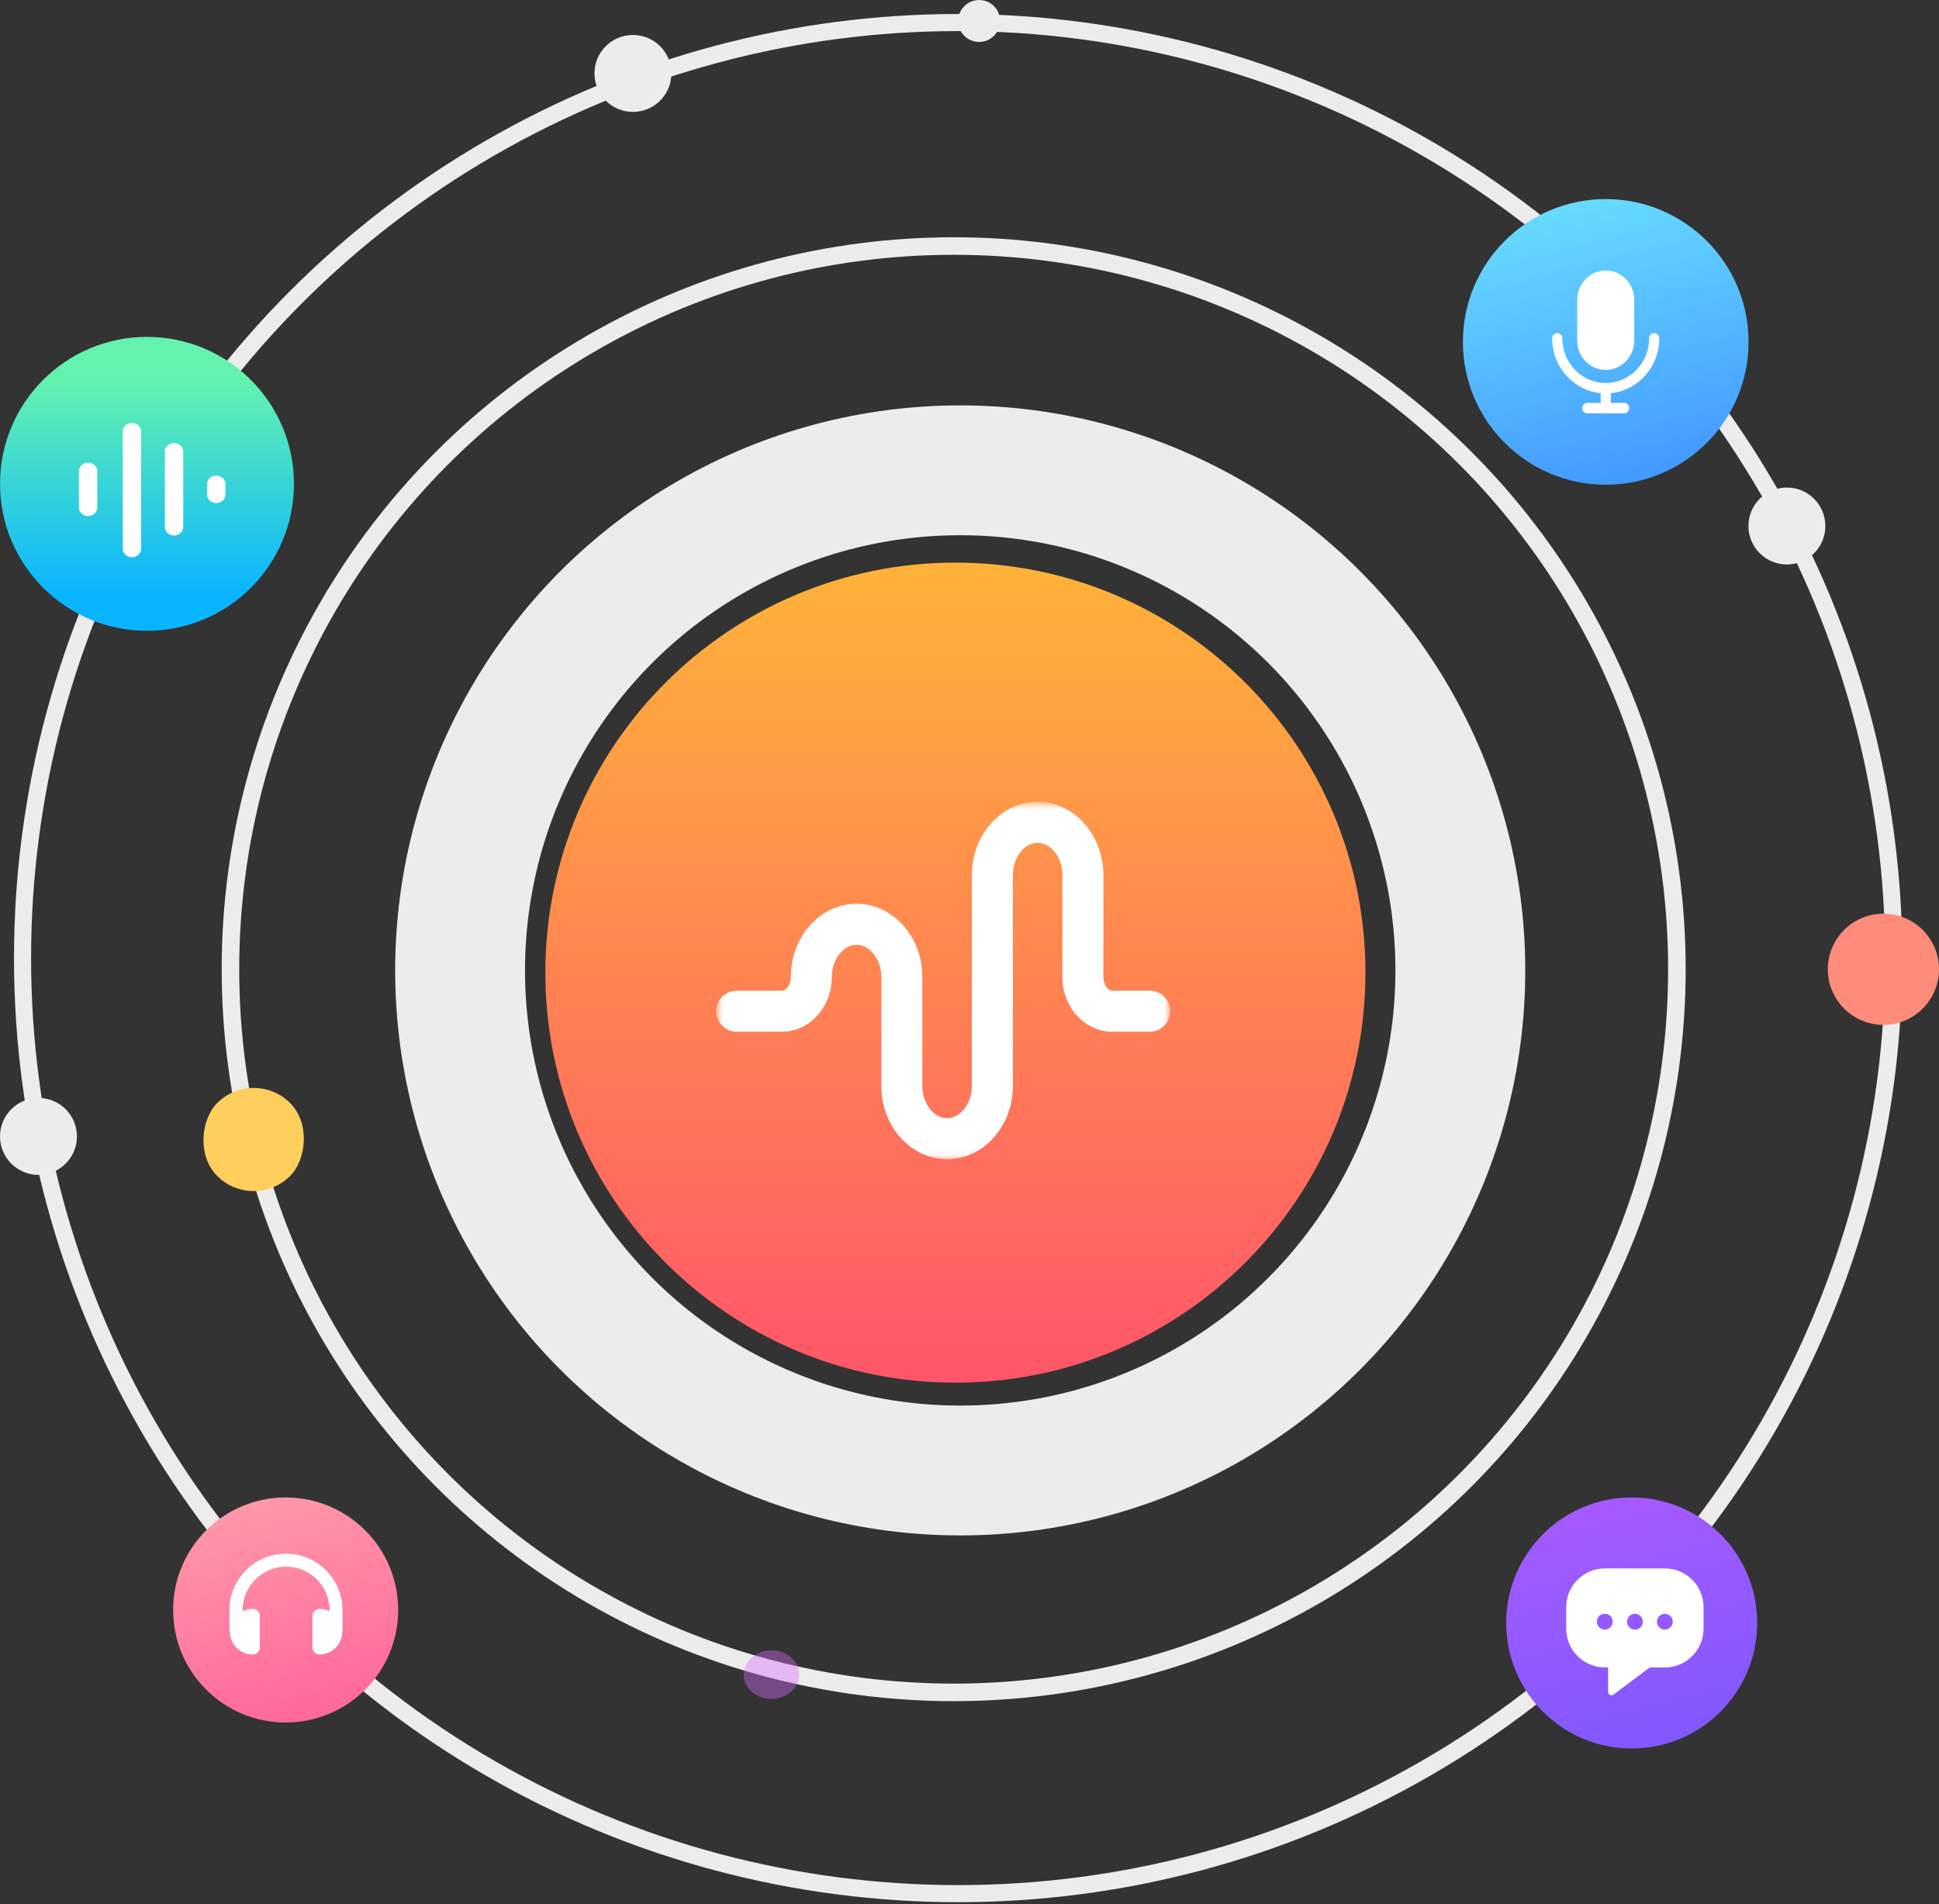 <svg width="224" height="220" viewBox="0 0 224 220" fill="none" xmlns="http://www.w3.org/2000/svg">
<rect x="0" y="0" width="224" height="220" fill="#333333" stroke="none"/>
<circle cx="110.928" cy="112.11" r="57.776" stroke="#ECECEC" stroke-width="15"/>
<circle cx="110.688" cy="110.688" r="108.084" stroke="#ECECEC" stroke-width="1.975"/>
<circle cx="110.172" cy="111.972" r="83.549" stroke="#ECECEC" stroke-width="2.027"/>
<path d="M33 199C40.18 199 46 193.18 46 186C46 178.82 40.18 173 33 173C25.82 173 20 178.82 20 186C20 193.18 25.82 199 33 199Z" fill="url(#paint0_linear)"/>
<path d="M39.571 185.85C39.469 182.314 36.573 179.5 33.035 179.5C29.498 179.5 26.602 182.314 26.5 185.85V188.228C26.499 188.33 26.517 188.431 26.554 188.526C26.566 189.98 27.754 191.151 29.209 191.142C29.659 191.133 30.019 190.764 30.016 190.313V186.695C30.019 186.244 29.659 185.875 29.209 185.866C28.8 185.868 28.397 185.966 28.033 186.153V185.85C28.122 183.142 30.343 180.993 33.052 180.993C35.761 180.993 37.981 183.142 38.07 185.85V186.137C37.713 185.961 37.32 185.868 36.922 185.866C36.703 185.866 36.492 185.953 36.338 186.109C36.183 186.265 36.097 186.475 36.099 186.695V190.313C36.097 190.532 36.183 190.743 36.338 190.899C36.492 191.054 36.703 191.142 36.922 191.142C38.364 191.133 39.532 189.968 39.544 188.526C39.544 188.526 39.544 188.482 39.544 188.455C39.563 188.388 39.574 188.319 39.576 188.249L39.571 185.85Z" fill="white"/>
<path d="M188.5 202C196.508 202 203 195.508 203 187.5C203 179.492 196.508 173 188.5 173C180.492 173 174 179.492 174 187.5C174 195.508 180.492 202 188.5 202Z" fill="url(#paint1_linear)"/>
<path d="M192.324 181.196H185.41C182.938 181.196 180.935 183.199 180.935 185.671V188.17C180.938 190.639 182.941 192.638 185.41 192.638H185.773V195.467C185.775 195.614 185.858 195.747 185.989 195.813C186.12 195.879 186.277 195.865 186.395 195.778L190.579 192.638H192.324C194.793 192.638 196.796 190.639 196.8 188.17V185.671C196.8 183.199 194.796 181.196 192.324 181.196ZM192.324 186.444C192.694 186.442 193.029 186.662 193.172 187.003C193.315 187.343 193.239 187.737 192.978 187.999C192.718 188.261 192.325 188.341 191.983 188.2C191.642 188.059 191.419 187.726 191.419 187.356C191.417 187.113 191.513 186.879 191.686 186.707C191.859 186.535 192.094 186.441 192.338 186.444H192.324ZM188.867 186.444C189.237 186.442 189.571 186.662 189.715 187.003C189.858 187.343 189.781 187.737 189.521 187.999C189.261 188.261 188.868 188.341 188.526 188.2C188.184 188.059 187.961 187.726 187.961 187.356C187.96 187.115 188.054 186.883 188.224 186.712C188.394 186.541 188.626 186.444 188.867 186.444ZM185.397 188.262C185.026 188.265 184.691 188.043 184.548 187.702C184.406 187.361 184.483 186.967 184.745 186.705C185.007 186.443 185.401 186.365 185.742 186.508C186.084 186.651 186.305 186.986 186.302 187.356C186.302 187.857 185.897 188.262 185.397 188.262Z" fill="white"/>
<path d="M110.37 159.74C136.532 159.74 157.74 138.532 157.74 112.37C157.74 86.208 136.532 65 110.37 65C84.208 65 63 86.208 63 112.37C63 138.532 84.208 159.74 110.37 159.74Z" fill="url(#paint2_linear)"/>
<mask id="mask0" mask-type="alpha" maskUnits="userSpaceOnUse" x="82" y="92" width="54" height="42">
<path d="M82.737 92.633H135.189V133.926H82.737V92.633Z" fill="white"/>
</mask>
<g mask="url(#mask0)">
<path fill-rule="evenodd" clip-rule="evenodd" d="M132.82 114.455H128.489C128.008 114.455 127.467 113.778 127.467 112.874V101.091C127.467 96.427 124.06 92.632 119.87 92.632C115.68 92.632 112.271 96.427 112.271 101.091V116.828V125.463C112.271 127.482 110.962 129.187 109.413 129.187C107.862 129.187 106.551 127.482 106.551 125.463V116.828V112.874C106.551 108.208 103.142 104.413 98.954 104.413C94.764 104.413 91.355 108.208 91.355 112.874C91.355 113.782 90.816 114.459 90.335 114.459H85.106C83.798 114.459 82.736 115.519 82.736 116.828C82.736 118.136 83.798 119.196 85.106 119.196H90.335C93.509 119.196 96.094 116.36 96.094 112.874C96.094 110.857 97.403 109.15 98.954 109.15C100.504 109.15 101.814 110.857 101.814 112.874V116.828V125.463C101.814 130.129 105.223 133.924 109.413 133.924C113.601 133.924 117.01 130.129 117.01 125.463V116.828V101.091C117.01 99.074 118.319 97.371 119.87 97.371C121.421 97.371 122.73 99.074 122.73 101.091V112.874C122.73 116.358 125.314 119.192 128.489 119.192H132.82C134.128 119.192 135.188 118.132 135.188 116.824C135.188 115.515 134.128 114.455 132.82 114.455Z" fill="white"/>
</g>
<path d="M16.981 72.874C26.357 72.874 33.958 65.274 33.958 55.898C33.958 46.522 26.357 38.921 16.981 38.921C7.605 38.921 0.004 46.522 0.004 55.898C0.004 65.274 7.605 72.874 16.981 72.874Z" fill="url(#paint3_linear)"/>
<path d="M10.175 59.616C9.589 59.616 9.114 59.181 9.114 58.644V54.419C9.114 53.882 9.589 53.447 10.175 53.447C10.761 53.447 11.236 53.882 11.236 54.419V58.644C11.236 58.902 11.124 59.149 10.925 59.332C10.726 59.514 10.457 59.616 10.175 59.616Z" fill="white"/>
<path d="M15.24 64.386C14.955 64.383 14.683 64.276 14.484 64.088C14.285 63.901 14.175 63.649 14.179 63.388V49.831C14.179 49.294 14.654 48.858 15.24 48.858C15.826 48.858 16.301 49.294 16.301 49.831V63.388C16.305 63.649 16.195 63.901 15.996 64.088C15.797 64.276 15.525 64.383 15.24 64.386Z" fill="white"/>
<path d="M20.107 61.871C19.52 61.871 19.045 61.436 19.045 60.899V52.17C19.045 51.633 19.52 51.198 20.107 51.198C20.692 51.198 21.168 51.633 21.168 52.17V60.899C21.168 61.436 20.692 61.871 20.107 61.871Z" fill="white"/>
<path d="M24.98 58.119C24.395 58.119 23.919 57.684 23.919 57.147V55.922C23.919 55.385 24.395 54.95 24.98 54.95C25.567 54.95 26.041 55.385 26.041 55.922V57.147C26.041 57.684 25.567 58.119 24.98 58.119Z" fill="white"/>
<circle cx="4.444" cy="131.29" r="4.444" fill="#ECECEC"/>
<circle cx="206.428" cy="60.768" r="4.444" fill="#ECECEC"/>
<circle cx="73.118" cy="8.483" r="4.444" fill="#ECECEC"/>
<circle cx="113.112" cy="2.424" r="2.424" fill="#ECECEC"/>
<rect x="29.303" y="123.22" width="11.915" height="11.915" rx="5.957" transform="rotate(45 29.303 123.22)" fill="#FFCF5D"/>
<path d="M217.577 118.403C221.124 118.403 224 115.527 224 111.98C224 108.433 221.124 105.557 217.577 105.557C214.03 105.557 211.154 108.433 211.154 111.98C211.154 115.527 214.03 118.403 217.577 118.403Z" fill="#FE8C7A"/>
<path opacity="0.4" d="M89.121 196.28C90.895 196.28 92.332 195.022 92.332 193.47C92.332 191.918 90.895 190.66 89.121 190.66C87.347 190.66 85.91 191.918 85.91 193.47C85.91 195.022 87.347 196.28 89.121 196.28Z" fill="#DB6BFF"/>
<path d="M185.5 56C194.613 56 202 48.613 202 39.5C202 30.387 194.613 23 185.5 23C176.387 23 169 30.387 169 39.5C169 48.613 176.387 56 185.5 56Z" fill="url(#paint4_linear)"/>
<path fill-rule="evenodd" clip-rule="evenodd" d="M185.5 42.736C183.682 42.736 182.208 41.218 182.208 39.347V34.638C182.208 32.767 183.682 31.25 185.5 31.25C187.318 31.25 188.792 32.767 188.792 34.638V39.347C188.792 41.218 187.318 42.736 185.5 42.736ZM191.688 39.086C191.688 42.394 189.223 45.119 186.086 45.424V46.543H187.631C187.955 46.543 188.217 46.813 188.217 47.146C188.217 47.479 187.955 47.75 187.631 47.75H183.369C183.045 47.75 182.783 47.479 182.783 47.146C182.783 46.813 183.045 46.543 183.369 46.543H184.914V45.424C181.777 45.119 179.312 42.394 179.312 39.086C179.312 38.753 179.575 38.483 179.899 38.483C180.222 38.483 180.485 38.753 180.485 39.086C180.485 41.932 182.734 44.248 185.5 44.248C188.266 44.248 190.515 41.932 190.515 39.086C190.515 38.753 190.778 38.483 191.101 38.483C191.425 38.483 191.688 38.753 191.688 39.086Z" fill="white"/>
<defs>
<linearGradient id="paint0_linear" x1="36.499" y1="166.716" x2="45.994" y2="204.18" gradientUnits="userSpaceOnUse">
<stop stop-color="#FFA1AA"/>
<stop offset="1" stop-color="#FF5997"/>
</linearGradient>
<linearGradient id="paint1_linear" x1="192.403" y1="165.99" x2="202.989" y2="207.76" gradientUnits="userSpaceOnUse">
<stop stop-color="#AC5AFF"/>
<stop offset="1" stop-color="#7659FF"/>
</linearGradient>
<linearGradient id="paint2_linear" x1="123.121" y1="65" x2="123.121" y2="229.132" gradientUnits="userSpaceOnUse">
<stop stop-color="#FFB339"/>
<stop offset="1" stop-color="#FF128E"/>
</linearGradient>
<linearGradient id="paint3_linear" x1="21.551" y1="43.682" x2="21.551" y2="78.597" gradientUnits="userSpaceOnUse">
<stop stop-color="#64F3AF"/>
<stop offset="0.708" stop-color="#0AB5FF"/>
</linearGradient>
<linearGradient id="paint4_linear" x1="189.86" y1="14.703" x2="202" y2="62.604" gradientUnits="userSpaceOnUse">
<stop stop-color="#6EE8FF"/>
<stop offset="1" stop-color="#3885FF"/>
</linearGradient>
</defs>
</svg>

